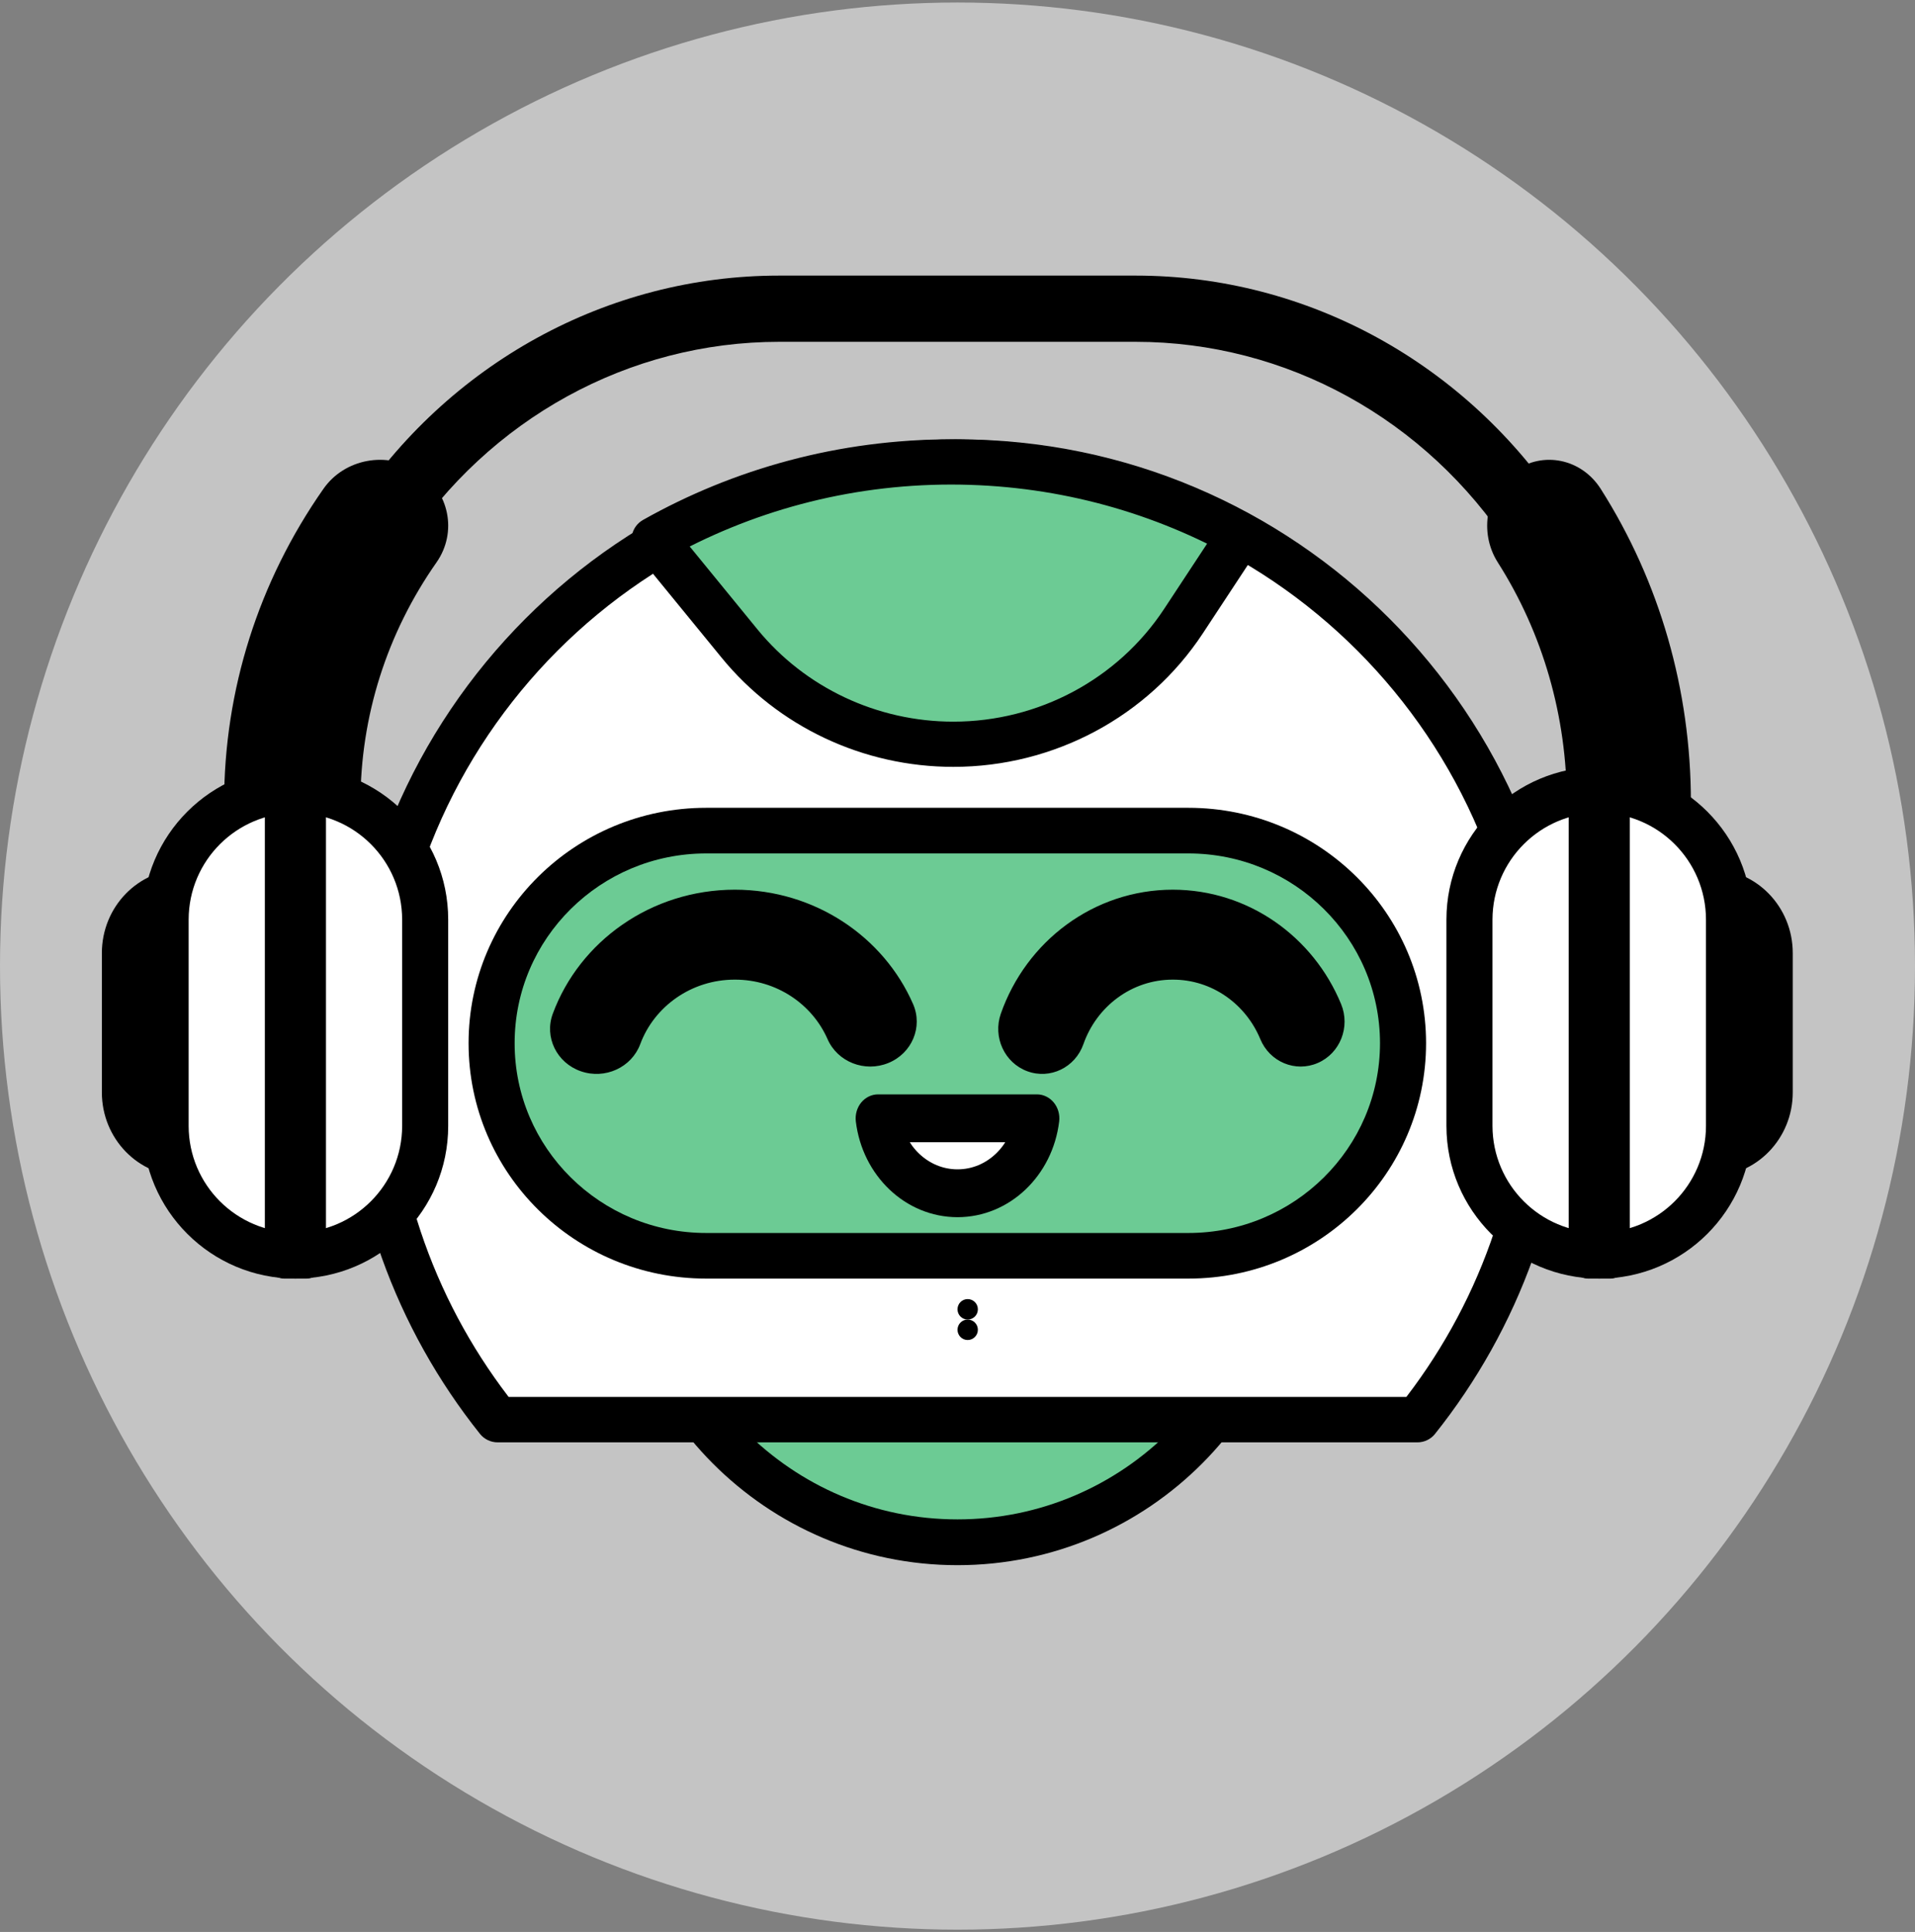 <svg width="114" height="115" viewBox="0 0 114 115" fill="none" xmlns="http://www.w3.org/2000/svg">
<rect x="0" y="0" width="114" height="115" fill="#808080" stroke="none"/>
<ellipse cx="57" cy="57.507" rx="57" ry="57.357" fill="#C4C4C4"/>
<path d="M76.404 71.842C76.404 82.275 67.716 90.731 56.999 90.731C46.282 90.731 37.596 82.275 37.596 71.842C37.596 61.415 46.282 52.959 56.999 52.959C67.716 52.959 76.404 61.415 76.404 71.842Z" fill="#6CCB94"/>
<path d="M76.26 72.451H74.903C74.903 77.424 72.901 81.914 69.658 85.172C66.415 88.43 61.948 90.442 56.999 90.442C52.052 90.442 47.585 88.43 44.34 85.172C41.097 81.914 39.097 77.424 39.097 72.451C39.097 67.481 41.097 62.994 44.34 59.736C47.585 56.478 52.052 54.466 56.999 54.466C61.948 54.466 66.415 56.478 69.661 59.736C72.901 62.994 74.903 67.481 74.903 72.451H76.26H77.617C77.617 61.015 68.385 51.74 56.999 51.74C45.612 51.74 36.383 61.015 36.383 72.451C36.383 83.893 45.612 93.168 56.999 93.168C68.388 93.168 77.617 83.893 77.617 72.451H76.26Z" fill="black"/>
<path d="M84.484 84.639C89.289 78.607 92.17 70.964 92.17 62.643C92.17 43.161 76.422 27.371 56.999 27.371C37.575 27.371 21.83 43.161 21.83 62.643C21.83 70.964 24.709 78.607 29.518 84.639H84.484Z" fill="white"/>
<path d="M84.378 84.506L85.43 85.349C90.399 79.118 93.383 71.208 93.383 62.612C93.38 42.475 77.091 26.155 56.999 26.152C36.906 26.155 20.617 42.475 20.617 62.612C20.617 71.208 23.598 79.118 28.57 85.349C28.826 85.671 29.215 85.857 29.625 85.857H84.378C84.785 85.857 85.177 85.671 85.43 85.349L84.378 84.506V83.154H29.625V84.506L30.677 83.662C26.072 77.885 23.315 70.578 23.315 62.612C23.315 53.285 27.084 44.856 33.18 38.742C39.28 32.632 47.694 28.858 56.999 28.856C66.306 28.858 74.717 32.632 80.817 38.742C86.916 44.856 90.683 53.285 90.685 62.612C90.683 70.578 87.928 77.885 83.323 83.662L84.378 84.506V83.154V84.506Z" fill="black"/>
<path d="M71.114 74.891H42.883C35.944 74.891 30.319 69.163 30.319 62.099C30.319 55.034 35.944 49.303 42.883 49.303H71.114C78.056 49.303 83.681 55.034 83.681 62.099C83.681 69.163 78.056 74.891 71.114 74.891Z" fill="#6CCB94"/>
<path d="M70.745 74.752V73.394H42.039C38.886 73.394 36.043 72.131 33.975 70.086C31.908 68.038 30.636 65.222 30.636 62.099C30.636 58.975 31.908 56.159 33.975 54.111C36.043 52.063 38.886 50.803 42.039 50.801H70.745C73.898 50.803 76.742 52.063 78.809 54.111C80.877 56.159 82.149 58.975 82.152 62.099C82.149 65.222 80.877 68.038 78.809 70.086C76.742 72.131 73.898 73.394 70.745 73.394V74.752V76.109C78.56 76.109 84.891 69.839 84.894 62.099C84.891 54.358 78.56 48.087 70.745 48.085H42.039C34.225 48.087 27.894 54.358 27.894 62.099C27.894 69.839 34.225 76.109 42.039 76.109H70.745V74.752Z" fill="black"/>
<path d="M38.114 62.152C38.944 59.916 41.153 58.31 43.747 58.313C46.227 58.31 48.35 59.775 49.263 61.852C49.857 63.215 51.48 63.852 52.887 63.273C54.292 62.698 54.95 61.127 54.355 59.767C52.608 55.764 48.513 52.964 43.747 52.959C38.753 52.964 34.501 56.037 32.908 60.342C32.391 61.734 33.141 63.268 34.575 63.766C36.013 64.267 37.597 63.544 38.114 62.152Z" fill="black"/>
<path d="M64.496 62.152C65.28 59.916 67.366 58.31 69.818 58.313C72.161 58.31 74.163 59.775 75.025 61.852C75.587 63.215 77.12 63.852 78.449 63.273C79.778 62.698 80.397 61.127 79.835 59.767C78.188 55.767 74.32 52.964 69.818 52.959C65.1 52.964 61.086 56.037 59.579 60.342C59.093 61.734 59.798 63.268 61.156 63.766C62.514 64.267 64.008 63.544 64.496 62.152Z" fill="black"/>
<path d="M52.149 67.58C52.46 69.641 54.513 71.236 57.001 71.236C59.49 71.236 61.543 69.641 61.851 67.58H52.149Z" fill="white"/>
<path d="M52.266 66.568L50.947 66.75C51.332 69.97 53.892 72.451 57.001 72.454C60.108 72.451 62.668 69.97 63.053 66.75C63.101 66.346 62.984 65.933 62.731 65.628C62.481 65.323 62.114 65.143 61.734 65.143H52.266C51.886 65.143 51.519 65.323 51.268 65.628C51.018 65.933 50.899 66.346 50.947 66.75L52.266 66.568V67.992H61.734V66.568L60.414 66.388C60.196 68.198 58.752 69.608 57.001 69.605C55.251 69.608 53.804 68.198 53.586 66.388L52.266 66.568V67.992V66.568Z" fill="black"/>
<path d="M101.872 68.799C99.862 68.799 98.234 67.138 98.234 65.09V56.668C98.234 54.62 99.862 52.959 101.872 52.959C103.883 52.959 105.511 54.62 105.511 56.668V65.09C105.511 67.138 103.883 68.799 101.872 68.799Z" fill="black"/>
<path d="M101.872 68.675V67.333C100.633 67.33 99.631 66.299 99.631 65.024V56.734C99.631 55.459 100.633 54.428 101.872 54.425C103.112 54.428 104.114 55.459 104.114 56.734V65.024C104.114 66.299 103.112 67.33 101.872 67.333V68.675V70.017C104.552 70.014 106.723 67.781 106.723 65.024V56.734C106.723 53.977 104.552 51.743 101.872 51.74C99.192 51.743 97.021 53.977 97.021 56.734V65.024C97.021 67.781 99.192 70.014 101.872 70.017V68.675Z" fill="black"/>
<path d="M10.914 68.799C8.906 68.799 7.277 67.138 7.277 65.09V56.668C7.277 54.62 8.906 52.959 10.914 52.959C12.923 52.959 14.553 54.62 14.553 56.668V65.09C14.553 67.138 12.923 68.799 10.914 68.799Z" fill="black"/>
<path d="M10.914 68.675V67.333C9.677 67.33 8.675 66.299 8.673 65.024V56.734C8.675 55.459 9.677 54.428 10.914 54.425C12.153 54.428 13.155 55.459 13.157 56.734V65.024C13.155 66.299 12.153 67.33 10.914 67.333V68.675V70.017C13.595 70.014 15.766 67.781 15.766 65.024V56.734C15.766 53.977 13.595 51.743 10.914 51.74C8.234 51.743 6.064 53.977 6.064 56.734V65.024C6.064 67.781 8.234 70.014 10.914 70.017V68.675Z" fill="black"/>
<path d="M17.399 57.833C15.157 57.833 13.341 56.081 13.341 53.918V47.77C13.341 41.077 15.387 34.619 19.258 29.093C20.512 27.304 23.036 26.832 24.895 28.041C26.751 29.253 27.239 31.686 25.986 33.476C23.024 37.703 21.458 42.645 21.458 47.77V53.918C21.458 56.081 19.642 57.833 17.399 57.833Z" fill="black"/>
<path d="M91.474 33.463C90.862 33.463 90.26 33.157 89.888 32.594C84.882 24.927 76.552 20.347 67.605 20.347H46.38C37.443 20.347 29.118 24.919 24.11 32.574C23.519 33.474 22.331 33.712 21.46 33.102C20.582 32.492 20.355 31.268 20.944 30.366C26.666 21.622 36.175 16.405 46.38 16.405H67.605C77.825 16.405 87.337 21.634 93.057 30.39C93.646 31.293 93.415 32.519 92.541 33.126C92.215 33.353 91.843 33.463 91.474 33.463Z" fill="black"/>
<path d="M96.965 57.833C94.924 57.833 93.273 56.08 93.273 53.916V47.763C93.273 42.642 91.852 37.702 89.164 33.478C88.023 31.684 88.468 29.251 90.16 28.042C91.855 26.829 94.15 27.307 95.291 29.101C98.802 34.622 100.66 41.076 100.66 47.763V53.916C100.66 56.08 99.006 57.833 96.965 57.833Z" fill="black"/>
<path d="M17.587 74.891C13.232 74.891 9.702 71.398 9.702 67.09V54.67C9.702 50.36 13.232 46.866 17.587 46.866C21.941 46.866 25.468 50.36 25.468 54.67V67.09C25.468 71.398 21.941 74.891 17.587 74.891Z" fill="white"/>
<path d="M17.587 74.74V73.371C14.075 73.366 11.236 70.529 11.23 67.024V54.736C11.236 51.231 14.078 48.392 17.587 48.386C21.095 48.392 23.934 51.229 23.94 54.736V67.024C23.934 70.529 21.095 73.366 17.587 73.371V74.74V76.109C22.611 76.109 26.681 72.043 26.681 67.024V54.736C26.681 49.717 22.611 45.648 17.587 45.648C12.562 45.648 8.489 49.717 8.489 54.736V67.024C8.489 72.043 12.562 76.109 17.587 76.109V74.74Z" fill="black"/>
<path d="M16.979 74.891H18.192V46.866H16.979V74.891Z" fill="#6CCB94"/>
<path d="M16.921 74.74V76.109H18.249C18.554 76.109 18.85 75.964 19.067 75.71C19.282 75.452 19.404 75.102 19.404 74.74V47.017C19.404 46.656 19.282 46.305 19.067 46.048C18.85 45.793 18.554 45.648 18.249 45.648H16.921C16.616 45.648 16.318 45.793 16.103 46.048C15.888 46.305 15.766 46.656 15.766 47.017V74.74C15.766 75.102 15.888 75.452 16.103 75.71C16.318 75.964 16.616 76.109 16.921 76.109V74.74H18.076V48.386H18.249V47.017H17.094V73.371H16.921V74.74H18.076H16.921Z" fill="black"/>
<path d="M95.203 74.891C90.849 74.891 87.319 71.398 87.319 67.09V54.67C87.319 50.36 90.849 46.866 95.203 46.866C99.555 46.866 103.085 50.36 103.085 54.67V67.09C103.085 71.398 99.555 74.891 95.203 74.891Z" fill="white"/>
<path d="M95.204 74.74V73.371C91.692 73.366 88.856 70.529 88.847 67.024V54.736C88.856 51.229 91.692 48.392 95.204 48.386C98.712 48.392 101.552 51.229 101.557 54.736V67.024C101.552 70.529 98.712 73.366 95.204 73.371V74.74V76.109C100.228 76.109 104.298 72.043 104.298 67.024V54.736C104.298 49.717 100.228 45.648 95.204 45.648C90.179 45.648 86.109 49.717 86.106 54.736V67.024C86.109 72.043 90.179 76.109 95.204 76.109V74.74Z" fill="black"/>
<path d="M94.596 74.891H95.808V46.866H94.596V74.891Z" fill="#6CCB94"/>
<path d="M94.538 74.74V76.109H95.866C96.169 76.109 96.467 75.964 96.682 75.71C96.897 75.452 97.021 75.102 97.021 74.74V47.017C97.021 46.656 96.897 46.305 96.682 46.048C96.467 45.793 96.169 45.648 95.866 45.648H94.538C94.233 45.648 93.935 45.793 93.72 46.048C93.505 46.305 93.383 46.656 93.383 47.017V74.74C93.383 75.102 93.505 75.452 93.72 75.71C93.935 75.964 94.233 76.109 94.538 76.109V74.74H95.693V48.386H95.866V47.017H94.711V73.371H94.538V74.74H95.693H94.538Z" fill="black"/>
<path d="M57.347 44.429C62.739 44.429 67.76 41.63 70.692 36.994L73.979 31.793C69.011 28.98 63.304 27.371 57.224 27.371C50.962 27.371 45.09 29.081 40.021 32.058L44.954 38.346C47.969 42.192 52.529 44.429 57.347 44.429Z" fill="#6CCB94"/>
<path d="M56.75 44.303V45.648C62.748 45.648 68.337 42.658 71.599 37.71L74.971 32.586C75.179 32.272 75.242 31.892 75.151 31.526C75.058 31.163 74.817 30.859 74.486 30.678C69.192 27.799 63.101 26.152 56.624 26.152C49.95 26.152 43.686 27.904 38.282 30.948C37.935 31.144 37.694 31.478 37.62 31.865C37.546 32.253 37.644 32.651 37.896 32.958L42.96 39.152C46.318 43.258 51.39 45.648 56.75 45.648V44.303V42.957C52.22 42.957 47.931 40.936 45.094 37.468L40.032 31.273L38.964 32.115L39.646 33.283C44.653 30.463 50.44 28.846 56.624 28.843C62.627 28.846 68.255 30.366 73.158 33.033L73.823 31.855L72.673 31.125L69.299 36.249C66.543 40.43 61.819 42.957 56.75 42.957V44.303Z" fill="black"/>
<path d="M58.213 77.938C58.213 77.598 57.941 77.329 57.606 77.329C57.272 77.329 57 77.598 57 77.938C57 78.274 57.272 78.546 57.606 78.546C57.941 78.546 58.213 78.274 58.213 77.938Z" fill="black"/>
<path d="M58.213 79.156C58.213 78.82 57.941 78.547 57.606 78.547C57.272 78.547 57 78.82 57 79.156C57 79.49 57.272 79.765 57.606 79.765C57.941 79.765 58.213 79.49 58.213 79.156Z" fill="black"/>
</svg>
